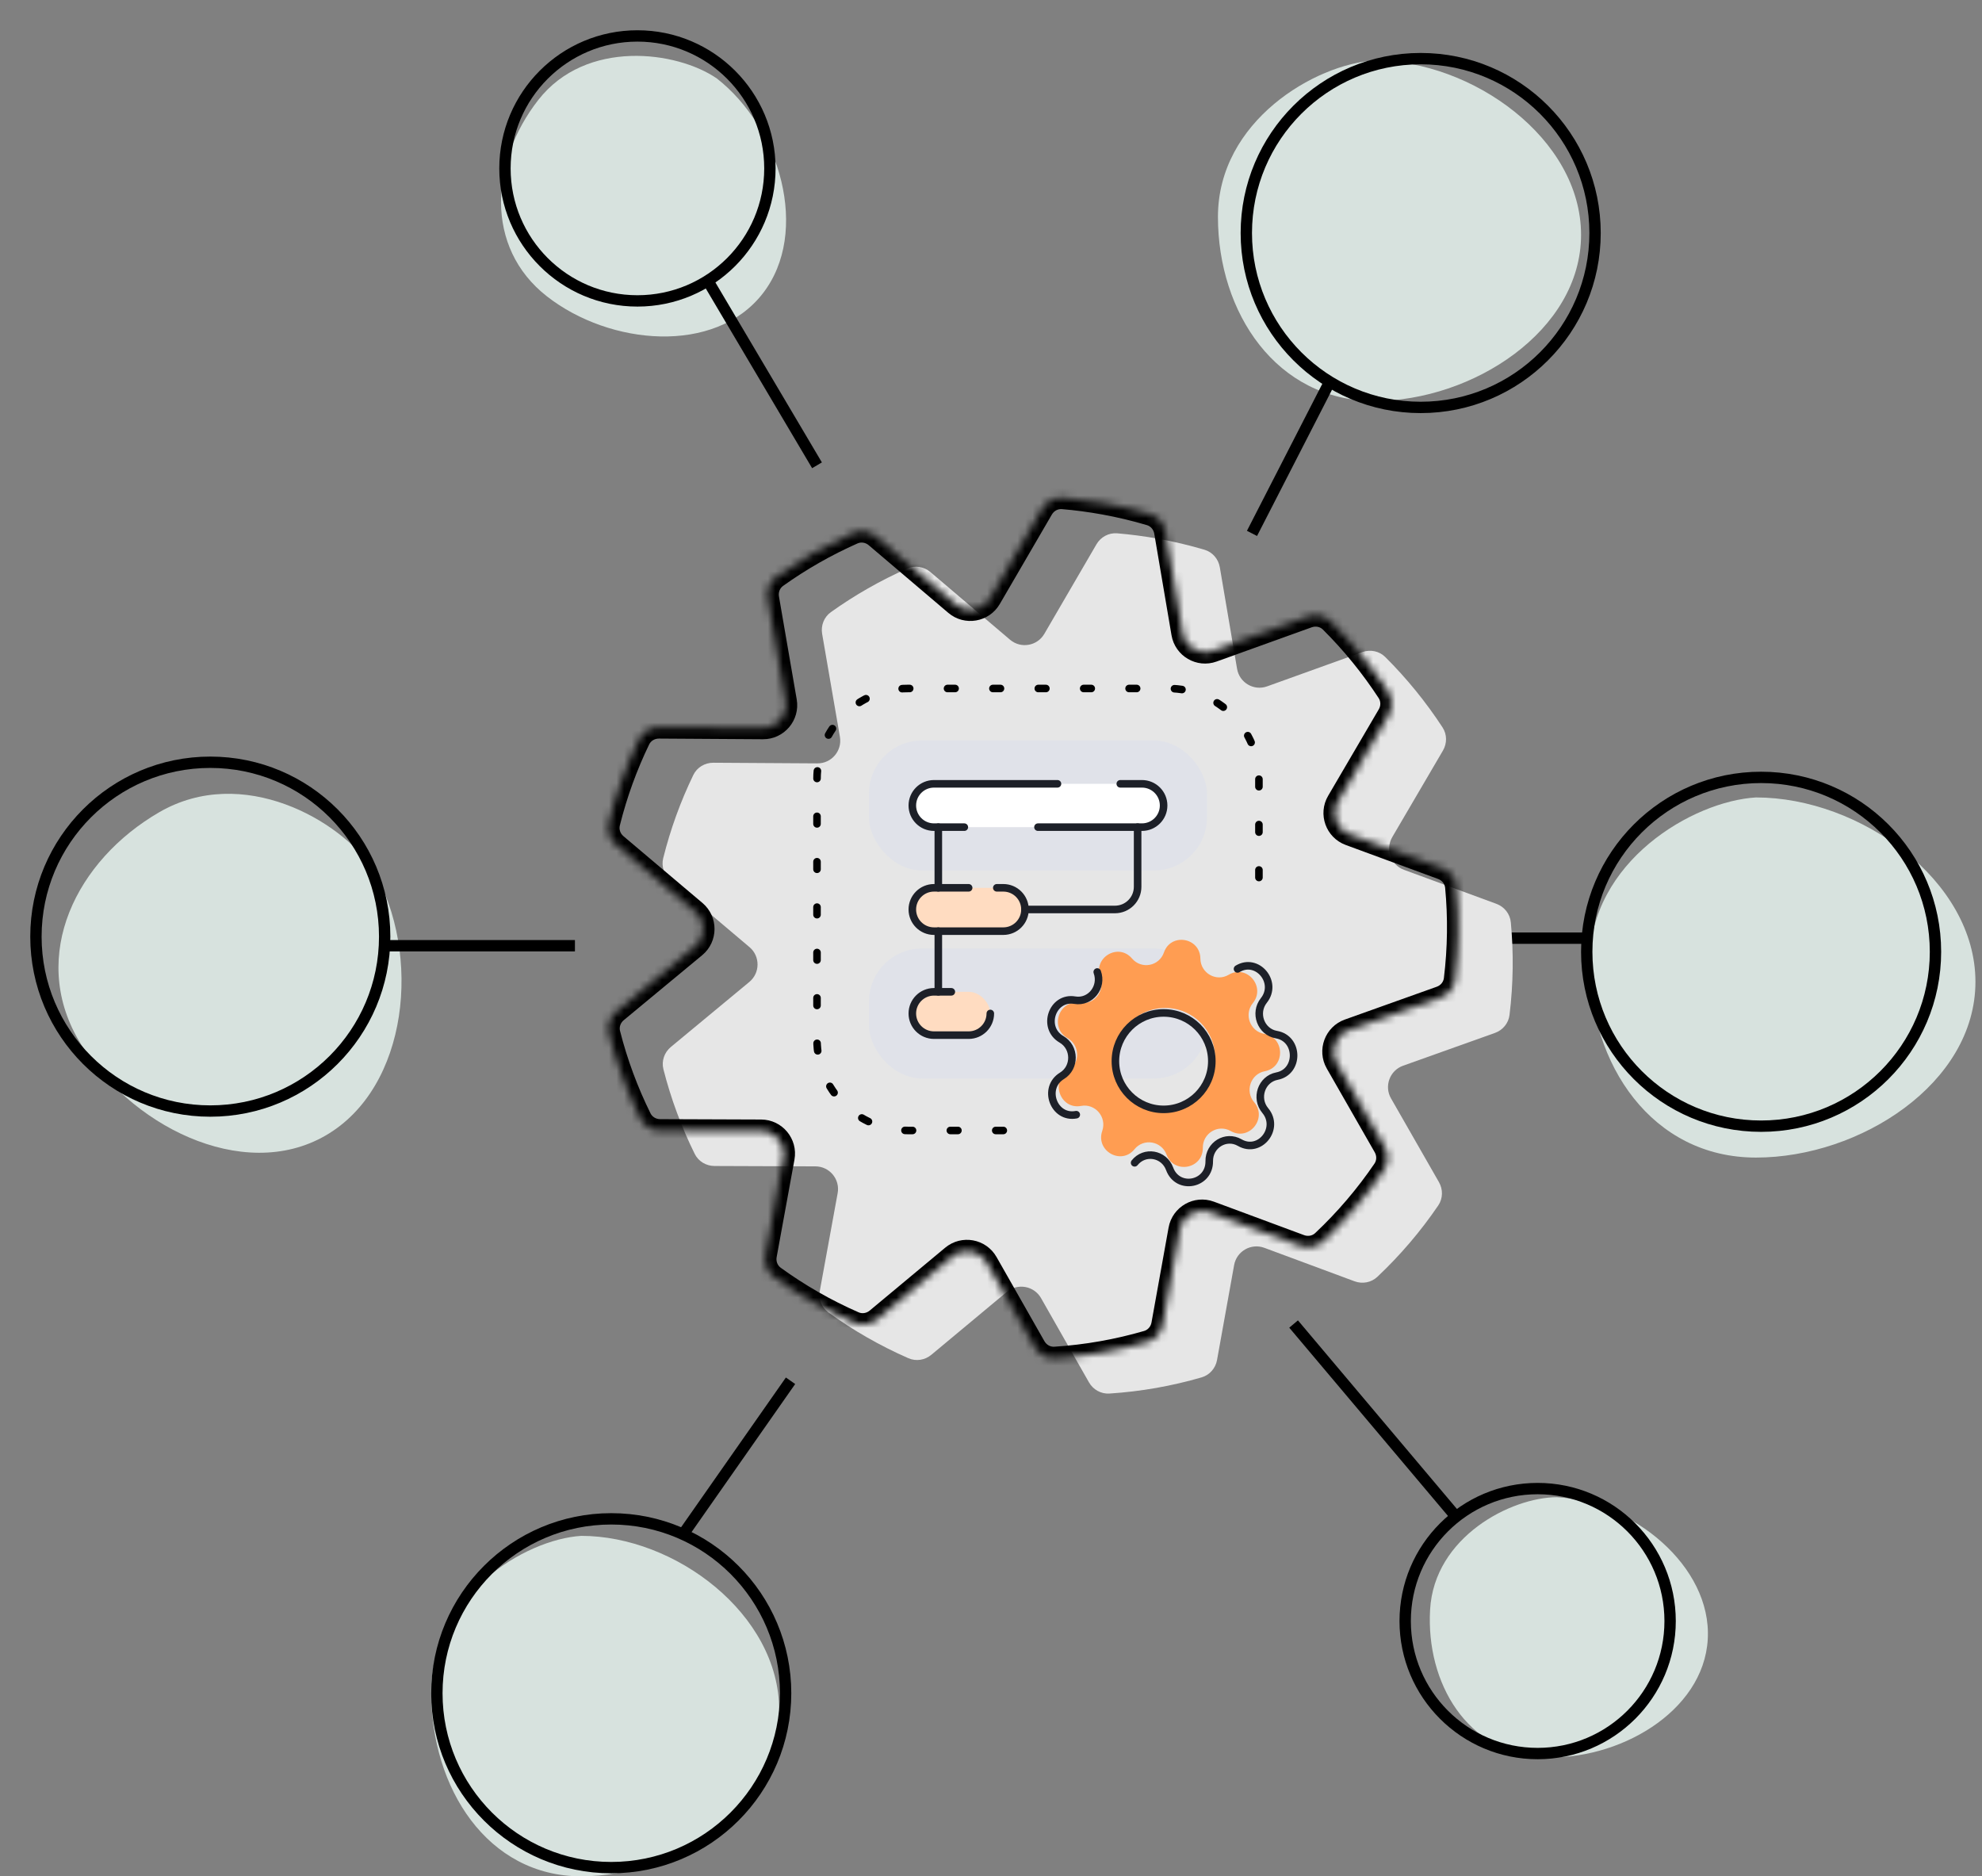 <svg width="262" height="248" viewBox="0 0 262 248" fill="none" xmlns="http://www.w3.org/2000/svg">
<rect x="0" y="0" width="262" height="248" fill="#808080" stroke="none"/>
<path d="M225.749 216.65C225.206 226.33 213.806 232.802 203.872 232.245C193.937 231.688 188.499 222.456 189.042 212.775C189.584 203.095 199.782 197.904 205.798 197.89C215.732 198.447 226.292 206.97 225.749 216.65Z" fill="#D7E2DE"/>
<circle cx="203.261" cy="214.261" r="17.511" stroke="black" stroke-width="1.5"/>
<path d="M171 175L192.5 200.5" stroke="black" stroke-width="1.5"/>
<path d="M103 226.036C103 238.716 89.25 248 76.835 248C64.42 248 57 236.343 57 223.663C57 210.983 69.342 203.459 76.835 203C89.25 203 103 213.356 103 226.036Z" fill="#D7E2DE"/>
<circle cx="80.8" cy="223.8" r="23.05" stroke="black" stroke-width="1.5"/>
<path d="M104.5 182.5L90.5 202.5" stroke="black" stroke-width="1.5"/>
<path d="M43.044 150.084C32.067 156.432 16.847 148.66 10.362 137.445C3.876 126.23 10.091 113.692 21.067 107.345C32.044 100.997 45.005 108.378 49.316 114.917C55.802 126.131 54.02 143.736 43.044 150.084Z" fill="#D7E2DE"/>
<circle cx="27.8" cy="123.8" r="23.05" stroke="black" stroke-width="1.5"/>
<path d="M76 125H51" stroke="black" stroke-width="1.5"/>
<path d="M100.82 38.804C94.493 46.92 80.635 45.67 72.306 39.177C63.978 32.683 64.817 21.341 71.144 13.226C77.472 5.11 89.506 6.749 94.762 10.374C103.091 16.868 107.148 30.688 100.82 38.804Z" fill="#D7E2DE"/>
<circle cx="84.261" cy="22.261" r="17.511" stroke="black" stroke-width="1.5"/>
<path d="M108 61.5L93.5 37" stroke="black" stroke-width="1.5"/>
<path d="M261.133 129.767C261.133 143.179 245.889 153 232.124 153C218.36 153 210.133 140.67 210.133 127.257C210.133 113.845 223.817 105.886 232.124 105.4C245.889 105.4 261.133 116.354 261.133 129.767Z" fill="#D7E2DE"/>
<circle cx="232.8" cy="125.8" r="23.05" stroke="black" stroke-width="1.5"/>
<path d="M209.5 124H198" stroke="black" stroke-width="1.5"/>
<path d="M209 31.036C209 43.716 194.652 53 181.697 53C168.742 53 161 41.343 161 28.663C161 15.983 173.878 8.459 181.697 8C194.652 8 209 18.356 209 31.036Z" fill="#D7E2DE"/>
<circle cx="187.8" cy="30.8" r="23.05" stroke="black" stroke-width="1.5"/>
<path d="M165.5 70.5L175.5 51" stroke="black" stroke-width="1.5"/>
<path d="M153.132 71.213C155.211 71.59 157.244 72.076 159.225 72.662C160.289 72.978 161.062 73.886 161.248 74.981L163.528 88.398C163.841 90.24 165.743 91.351 167.501 90.718L180.077 86.192C181.135 85.811 182.322 86.049 183.119 86.842C185.965 89.673 188.502 92.794 190.69 96.145C191.294 97.069 191.298 98.254 190.741 99.207L184.047 110.636C183.102 112.249 183.846 114.323 185.599 114.968L197.803 119.46C198.854 119.846 199.608 120.785 199.714 121.9C200.093 125.909 200.049 130.011 199.543 134.152C199.41 135.246 198.652 136.155 197.614 136.526L185.471 140.86C183.712 141.488 182.948 143.555 183.876 145.176L190.215 156.248C190.768 157.214 190.746 158.41 190.121 159.33C187.775 162.779 185.07 165.939 182.068 168.766C181.262 169.524 180.093 169.737 179.056 169.352L167.135 164.929C165.383 164.279 163.47 165.371 163.139 167.21L160.88 179.756C160.684 180.843 159.908 181.741 158.848 182.049C154.914 183.194 150.827 183.922 146.649 184.19C145.539 184.261 144.497 183.671 143.947 182.704L137.617 171.58C136.693 169.956 134.525 169.563 133.09 170.758L123.113 179.068C122.266 179.773 121.099 179.963 120.09 179.523C116.312 177.872 112.77 175.833 109.506 173.465C108.6 172.807 108.175 171.68 108.377 170.578L110.73 157.702C111.066 155.864 109.659 154.169 107.79 154.162L94.445 154.113C93.341 154.109 92.323 153.502 91.834 152.513C90.077 148.959 88.685 145.211 87.697 141.328C87.42 140.238 87.818 139.095 88.684 138.378L99.054 129.787C100.493 128.595 100.504 126.392 99.077 125.186L88.635 116.358C87.787 115.642 87.398 114.515 87.667 113.438C88.63 109.577 89.974 105.897 91.65 102.433C92.139 101.422 93.177 100.806 94.299 100.813L108.053 100.899C109.921 100.911 111.345 99.23 111.028 97.389L108.679 83.781C108.489 82.68 108.923 81.559 109.833 80.909C112.992 78.654 116.378 76.721 119.939 75.145C120.961 74.694 122.146 74.89 122.997 75.614L133.516 84.553C134.939 85.763 137.111 85.391 138.051 83.776L144.938 71.947C145.503 70.975 146.565 70.395 147.685 70.49C149.493 70.642 151.31 70.882 153.132 71.213Z" fill="#E6E6E6"/>
<mask id="path-20-inside-1_1003_4017" fill="white">
<path d="M145.944 66.52C148.024 66.898 150.057 67.383 152.037 67.97C153.102 68.285 153.875 69.194 154.061 70.288L156.34 83.706C156.653 85.548 158.556 86.659 160.314 86.026L172.89 81.5C173.948 81.119 175.135 81.357 175.932 82.15C178.778 84.981 181.315 88.101 183.503 91.452C184.106 92.377 184.111 93.562 183.553 94.514L176.859 105.944C175.915 107.556 176.658 109.63 178.412 110.276L190.616 114.767C191.666 115.154 192.421 116.093 192.526 117.208C192.905 121.217 192.861 125.319 192.356 129.46C192.222 130.554 191.465 131.463 190.427 131.833L178.284 136.168C176.524 136.796 175.761 138.862 176.689 140.484L183.028 151.556C183.58 152.521 183.559 153.717 182.933 154.637C180.588 158.087 177.882 161.247 174.88 164.073C174.075 164.832 172.906 165.044 171.869 164.659L159.948 160.236C158.196 159.587 156.283 160.679 155.952 162.517L153.692 175.063C153.496 176.15 152.721 177.048 151.66 177.357C147.726 178.502 143.64 179.229 139.462 179.497C138.351 179.569 137.31 178.979 136.759 178.011L130.43 166.888C129.506 165.264 127.338 164.87 125.902 166.066L115.925 174.376C115.079 175.081 113.912 175.271 112.902 174.83C109.124 173.18 105.583 171.141 102.319 168.772C101.413 168.115 100.988 166.987 101.189 165.886L103.543 153.009C103.879 151.171 102.471 149.477 100.603 149.47L87.257 149.421C86.154 149.417 85.135 148.81 84.647 147.821C82.89 144.266 81.498 140.519 80.51 136.635C80.232 135.546 80.631 134.403 81.496 133.686L91.867 125.095C93.306 123.903 93.317 121.7 91.89 120.494L81.447 111.666C80.6 110.95 80.211 109.822 80.479 108.746C81.443 104.884 82.786 101.205 84.463 97.74C84.951 96.73 85.99 96.113 87.112 96.12L100.865 96.207C102.734 96.218 104.158 94.538 103.84 92.697L101.492 79.089C101.302 77.988 101.736 76.866 102.646 76.217C105.804 73.962 109.191 72.028 112.752 70.453C113.773 70.001 114.958 70.198 115.809 70.921L126.328 79.86C127.752 81.07 129.924 80.698 130.864 79.084L137.75 67.254C138.316 66.283 139.377 65.703 140.497 65.797C142.305 65.95 144.123 66.19 145.944 66.52Z"/>
</mask>
<path d="M145.944 66.52L146.212 65.045L146.212 65.045L145.944 66.52ZM137.75 67.254L139.046 68.009L137.75 67.254ZM140.497 65.797L140.624 64.302L140.497 65.797ZM130.864 79.084L129.567 78.329L130.864 79.084ZM115.809 70.921L114.838 72.064L115.809 70.921ZM100.865 96.207L100.875 94.707L100.865 96.207ZM103.84 92.697L102.362 92.952L103.84 92.697ZM84.463 97.74L85.813 98.394L84.463 97.74ZM81.447 111.666L80.479 112.811L81.447 111.666ZM80.479 108.746L79.024 108.383L80.479 108.746ZM91.867 125.095L92.824 126.25L91.867 125.095ZM91.89 120.494L90.922 121.639L91.89 120.494ZM80.51 136.635L79.056 137.005L80.51 136.635ZM81.496 133.686L80.54 132.531L81.496 133.686ZM87.257 149.421L87.263 147.921L87.257 149.421ZM84.647 147.821L83.302 148.485L84.647 147.821ZM100.603 149.47L100.597 150.97L100.603 149.47ZM115.925 174.376L116.885 175.528L115.925 174.376ZM112.902 174.83L112.302 176.205L112.902 174.83ZM130.43 166.888L129.126 167.629L130.43 166.888ZM125.902 166.066L124.942 164.914L125.902 166.066ZM139.462 179.497L139.558 180.994L139.462 179.497ZM136.759 178.011L135.456 178.753L136.759 178.011ZM153.692 175.063L152.216 174.797L153.692 175.063ZM151.66 177.357L151.241 175.917L151.66 177.357ZM159.948 160.236L160.469 158.83L159.948 160.236ZM155.952 162.517L154.475 162.252L155.952 162.517ZM174.88 164.073L175.909 165.165L174.88 164.073ZM171.869 164.659L171.347 166.066L171.869 164.659ZM182.933 154.637L184.174 155.481L182.933 154.637ZM176.689 140.484L177.991 139.738L176.689 140.484ZM192.356 129.46L190.867 129.278L192.356 129.46ZM190.427 131.833L190.931 133.246L190.427 131.833ZM190.616 114.767L190.098 116.175L190.616 114.767ZM192.526 117.208L191.033 117.349L192.526 117.208ZM176.859 105.944L175.565 105.186L176.859 105.944ZM178.412 110.276L177.894 111.683L178.412 110.276ZM172.89 81.5L172.382 80.088L172.89 81.5ZM175.932 82.15L176.99 81.086L175.932 82.15ZM156.34 83.706L157.819 83.455L156.34 83.706ZM160.314 86.026L160.822 87.437L160.314 86.026ZM145.944 66.52L145.676 67.996C147.703 68.364 149.682 68.837 151.611 69.408L152.037 67.97L152.464 66.532C150.431 65.93 148.345 65.431 146.212 65.045L145.944 66.52ZM154.061 70.288L152.582 70.54L154.861 83.957L156.34 83.706L157.819 83.455L155.539 70.037L154.061 70.288ZM160.314 86.026L160.822 87.437L173.398 82.911L172.89 81.5L172.382 80.088L159.806 84.615L160.314 86.026ZM175.932 82.15L174.874 83.213C177.646 85.97 180.116 89.009 182.247 92.272L183.503 91.452L184.759 90.632C182.514 87.194 179.911 83.992 176.99 81.086L175.932 82.15ZM183.553 94.514L182.259 93.756L175.565 105.186L176.859 105.944L178.154 106.702L184.848 95.272L183.553 94.514ZM178.412 110.276L177.894 111.683L190.098 116.175L190.616 114.767L191.134 113.36L178.93 108.868L178.412 110.276ZM192.526 117.208L191.033 117.349C191.402 121.251 191.359 125.245 190.867 129.278L192.356 129.46L193.845 129.641C194.363 125.393 194.409 121.182 194.02 117.066L192.526 117.208ZM190.427 131.833L189.922 130.421L177.78 134.755L178.284 136.168L178.788 137.58L190.931 133.246L190.427 131.833ZM176.689 140.484L175.387 141.229L181.726 152.301L183.028 151.556L184.329 150.81L177.991 139.738L176.689 140.484ZM182.933 154.637L181.693 153.794C179.41 157.152 176.775 160.229 173.852 162.981L174.88 164.073L175.909 165.165C178.989 162.264 181.766 159.021 184.174 155.481L182.933 154.637ZM171.869 164.659L172.39 163.253L160.469 158.83L159.948 160.236L159.426 161.643L171.347 166.066L171.869 164.659ZM155.952 162.517L154.475 162.252L152.216 174.797L153.692 175.063L155.168 175.329L157.428 162.783L155.952 162.517ZM151.66 177.357L151.241 175.917C147.411 177.031 143.433 177.74 139.366 178L139.462 179.497L139.558 180.994C143.847 180.719 148.042 179.972 152.079 178.797L151.66 177.357ZM136.759 178.011L138.063 177.27L131.733 166.146L130.43 166.888L129.126 167.629L135.456 178.753L136.759 178.011ZM125.902 166.066L124.942 164.914L114.965 173.223L115.925 174.376L116.885 175.528L126.862 167.219L125.902 166.066ZM112.902 174.83L113.503 173.456C109.825 171.849 106.378 169.864 103.2 167.558L102.319 168.772L101.438 169.986C104.788 172.418 108.423 174.51 112.302 176.205L112.902 174.83ZM101.189 165.886L102.665 166.156L105.018 153.279L103.543 153.009L102.067 152.739L99.714 165.616L101.189 165.886ZM100.603 149.47L100.608 147.97L87.263 147.921L87.257 149.421L87.252 150.921L100.597 150.97L100.603 149.47ZM84.647 147.821L85.991 147.156C84.281 143.695 82.925 140.046 81.963 136.265L80.51 136.635L79.056 137.005C80.07 140.992 81.499 144.838 83.302 148.485L84.647 147.821ZM81.496 133.686L82.453 134.841L92.824 126.25L91.867 125.095L90.91 123.94L80.54 132.531L81.496 133.686ZM91.89 120.494L92.858 119.348L82.415 110.52L81.447 111.666L80.479 112.811L90.922 121.639L91.89 120.494ZM80.479 108.746L81.935 109.109C82.873 105.348 84.181 101.766 85.813 98.394L84.463 97.74L83.112 97.087C81.391 100.644 80.013 104.421 79.024 108.383L80.479 108.746ZM87.112 96.12L87.102 97.62L100.856 97.707L100.865 96.207L100.875 94.707L87.121 94.62L87.112 96.12ZM103.84 92.697L105.318 92.441L102.97 78.834L101.492 79.089L100.014 79.344L102.362 92.952L103.84 92.697ZM102.646 76.217L103.517 77.438C106.593 75.242 109.891 73.359 113.359 71.825L112.752 70.453L112.145 69.081C108.491 70.698 105.015 72.682 101.774 74.996L102.646 76.217ZM115.809 70.921L114.838 72.064L125.357 81.003L126.328 79.86L127.3 78.717L116.781 69.778L115.809 70.921ZM130.864 79.084L132.16 79.838L139.046 68.009L137.75 67.254L136.454 66.5L129.567 78.329L130.864 79.084ZM140.497 65.797L140.371 67.292C142.132 67.441 143.902 67.674 145.676 67.996L145.944 66.52L146.212 65.045C144.343 64.706 142.479 64.459 140.624 64.302L140.497 65.797ZM137.75 67.254L139.046 68.009C139.334 67.515 139.855 67.248 140.371 67.292L140.497 65.797L140.624 64.302C138.899 64.157 137.297 65.052 136.454 66.5L137.75 67.254ZM126.328 79.86L125.357 81.003C127.492 82.818 130.75 82.26 132.16 79.838L130.864 79.084L129.567 78.329C129.097 79.136 128.011 79.322 127.3 78.717L126.328 79.86ZM112.752 70.453L113.359 71.825C113.829 71.617 114.405 71.696 114.838 72.064L115.809 70.921L116.781 69.778C115.512 68.7 113.717 68.386 112.145 69.081L112.752 70.453ZM101.492 79.089L102.97 78.834C102.873 78.273 103.098 77.737 103.517 77.438L102.646 76.217L101.774 74.996C100.374 75.996 99.73 77.702 100.014 79.344L101.492 79.089ZM100.865 96.207L100.856 97.707C103.658 97.724 105.795 95.203 105.318 92.441L103.84 92.697L102.362 92.952C102.521 93.872 101.809 94.713 100.875 94.707L100.865 96.207ZM84.463 97.74L85.813 98.394C86.038 97.929 86.531 97.617 87.102 97.62L87.112 96.12L87.121 94.62C85.448 94.61 83.865 95.531 83.112 97.087L84.463 97.74ZM81.447 111.666L82.415 110.52C81.984 110.156 81.811 109.605 81.935 109.109L80.479 108.746L79.024 108.383C78.611 110.039 79.215 111.743 80.479 112.811L81.447 111.666ZM91.867 125.095L92.824 126.25C94.982 124.462 94.999 121.157 92.858 119.348L91.89 120.494L90.922 121.639C91.635 122.242 91.629 123.344 90.91 123.94L91.867 125.095ZM80.51 136.635L81.963 136.265C81.835 135.764 82.013 135.206 82.453 134.841L81.496 133.686L80.54 132.531C79.249 133.6 78.629 135.328 79.056 137.005L80.51 136.635ZM87.257 149.421L87.263 147.921C86.701 147.919 86.217 147.612 85.991 147.156L84.647 147.821L83.302 148.485C84.054 150.008 85.606 150.915 87.252 150.921L87.257 149.421ZM103.543 153.009L105.018 153.279C105.522 150.522 103.411 147.98 100.608 147.97L100.603 149.47L100.597 150.97C101.531 150.973 102.235 151.821 102.067 152.739L103.543 153.009ZM102.319 168.772L103.2 167.558C102.783 167.256 102.562 166.716 102.665 166.156L101.189 165.886L99.714 165.616C99.413 167.258 100.043 168.974 101.438 169.986L102.319 168.772ZM115.925 174.376L114.965 173.223C114.535 173.582 113.968 173.659 113.503 173.456L112.902 174.83L112.302 176.205C113.856 176.884 115.624 176.579 116.885 175.528L115.925 174.376ZM130.43 166.888L131.733 166.146C130.347 163.71 127.096 163.12 124.942 164.914L125.902 166.066L126.862 167.219C127.58 166.621 128.664 166.817 129.126 167.629L130.43 166.888ZM139.462 179.497L139.366 178C138.855 178.033 138.343 177.762 138.063 177.27L136.759 178.011L135.456 178.753C136.276 180.195 137.848 181.104 139.558 180.994L139.462 179.497ZM153.692 175.063L152.216 174.797C152.116 175.351 151.729 175.775 151.241 175.917L151.66 177.357L152.079 178.797C153.712 178.322 154.877 176.95 155.168 175.329L153.692 175.063ZM159.948 160.236L160.469 158.83C157.842 157.855 154.972 159.493 154.475 162.252L155.952 162.517L157.428 162.783C157.593 161.864 158.55 161.318 159.426 161.643L159.948 160.236ZM174.88 164.073L173.852 162.981C173.481 163.331 172.918 163.449 172.39 163.253L171.869 164.659L171.347 166.066C172.893 166.639 174.669 166.333 175.909 165.165L174.88 164.073ZM183.028 151.556L181.726 152.301C182.007 152.792 181.981 153.37 181.693 153.794L182.933 154.637L184.174 155.481C185.137 154.064 185.154 152.25 184.329 150.81L183.028 151.556ZM178.284 136.168L177.78 134.755C175.14 135.697 173.995 138.797 175.387 141.229L176.689 140.484L177.991 139.738C177.527 138.928 177.908 137.895 178.788 137.58L178.284 136.168ZM192.356 129.46L190.867 129.278C190.805 129.782 190.451 130.232 189.922 130.421L190.427 131.833L190.931 133.246C192.479 132.694 193.639 131.325 193.845 129.641L192.356 129.46ZM190.616 114.767L190.098 116.175C190.633 116.372 190.984 116.836 191.033 117.349L192.526 117.208L194.02 117.066C193.857 115.35 192.7 113.936 191.134 113.36L190.616 114.767ZM176.859 105.944L175.565 105.186C174.148 107.604 175.263 110.715 177.894 111.683L178.412 110.276L178.93 108.868C178.053 108.545 177.681 107.508 178.154 106.702L176.859 105.944ZM183.503 91.452L182.247 92.272C182.525 92.698 182.543 93.272 182.259 93.756L183.553 94.514L184.848 95.272C185.679 93.852 185.687 92.055 184.759 90.632L183.503 91.452ZM172.89 81.5L173.398 82.911C173.937 82.717 174.507 82.848 174.874 83.213L175.932 82.15L176.99 81.086C175.762 79.866 173.959 79.521 172.382 80.088L172.89 81.5ZM156.34 83.706L154.861 83.957C155.331 86.72 158.185 88.387 160.822 87.437L160.314 86.026L159.806 84.615C158.927 84.931 157.976 84.376 157.819 83.455L156.34 83.706ZM152.037 67.97L151.611 69.408C152.101 69.553 152.487 69.982 152.582 70.54L154.061 70.288L155.539 70.037C155.262 68.406 154.102 67.017 152.464 66.532L152.037 67.97Z" fill="black" mask="url(#path-20-inside-1_1003_4017)"/>
<rect x="114.873" y="97.873" width="44.673" height="17.182" rx="7" fill="#E0E2E9"/>
<rect x="114.873" y="125.364" width="44.673" height="17.182" rx="7" fill="#E0E2E9"/>
<path d="M132.627 149.418H120C113.373 149.418 108 144.046 108 137.418V103C108 96.373 113.373 91 120 91H154.418C161.046 91 166.418 96.373 166.418 103V120.209" stroke="black" stroke-linecap="round" stroke-dasharray="1 5"/>
<path d="M153.859 125.893C154.774 123.25 158.642 123.898 158.679 126.702C158.705 128.63 160.786 129.815 162.425 128.834C164.809 127.41 167.366 130.419 165.613 132.585C164.407 134.076 165.251 136.333 167.133 136.65C169.87 137.111 169.922 141.072 167.198 141.587C165.324 141.942 164.538 144.215 165.782 145.681C167.591 147.811 165.113 150.871 162.693 149.496C161.028 148.549 158.979 149.775 159.003 151.704C159.037 154.507 155.188 155.233 154.205 152.609C153.528 150.803 151.175 150.409 149.967 151.898C148.212 154.062 144.794 152.115 145.707 149.471C146.334 147.652 144.778 145.821 142.904 146.174C140.18 146.687 138.792 142.978 141.174 141.551C142.813 140.569 142.782 138.159 141.118 137.21C138.699 135.832 139.991 132.095 142.728 132.553C144.611 132.868 146.119 131.007 145.444 129.201C144.463 126.575 147.83 124.56 149.641 126.689C150.887 128.153 153.229 127.711 153.859 125.893ZM154.029 133.223C150.388 133.223 147.436 136.174 147.436 139.815C147.436 143.456 150.388 146.407 154.029 146.407C157.669 146.406 160.621 143.455 160.621 139.815C160.621 136.174 157.669 133.223 154.029 133.223Z" fill="#FF9D52"/>
<path d="M145.045 128.471C145.782 130.478 144.134 132.547 142.078 132.197C139.09 131.688 137.679 135.839 140.32 137.371C142.137 138.425 142.171 141.104 140.382 142.195C137.78 143.781 139.296 147.901 142.271 147.332M163.587 128.065C166.19 126.482 168.982 129.825 167.068 132.232C165.751 133.889 166.673 136.396 168.729 136.749C171.717 137.261 171.773 141.662 168.799 142.235C166.752 142.629 165.894 145.155 167.253 146.784C169.228 149.152 166.522 152.551 163.879 151.022C162.061 149.97 159.824 151.332 159.85 153.475C159.888 156.591 155.685 157.398 154.611 154.482C153.872 152.476 151.303 152.037 149.984 153.692" stroke="#1D2028" stroke-linecap="round"/>
<circle cx="153.818" cy="140.255" r="6.373" stroke="#1D2028" stroke-linecap="round"/>
<rect x="120.6" y="103.6" width="33.218" height="5.727" rx="2.864" fill="white"/>
<rect x="120.6" y="117.345" width="14.891" height="5.727" rx="2.864" fill="#FFDCC1"/>
<rect x="120.6" y="131.091" width="10.309" height="5.727" rx="2.864" fill="#FFDCC1"/>
<path d="M137.209 109.327H150.955C152.536 109.327 153.818 108.045 153.818 106.464V106.464C153.818 104.882 152.536 103.6 150.955 103.6H148.091M127.473 109.327H123.464C121.882 109.327 120.6 108.045 120.6 106.464V106.464C120.6 104.882 121.882 103.6 123.464 103.6H139.786" stroke="#1D2028" stroke-linecap="round"/>
<path d="M125.755 131.091H123.464C121.882 131.091 120.6 132.373 120.6 133.955V133.955C120.6 135.536 121.882 136.818 123.464 136.818H128.045C129.627 136.818 130.909 135.536 130.909 133.955V133.955" stroke="#1D2028" stroke-linecap="round"/>
<path d="M128.045 117.345H123.464C121.882 117.345 120.6 118.628 120.6 120.209V120.209C120.6 121.791 121.882 123.073 123.464 123.073H128.045H132.627C134.209 123.073 135.491 121.791 135.491 120.209V120.209C135.491 118.628 134.209 117.345 132.627 117.345H131.768" stroke="#1D2028" stroke-linecap="round"/>
<path d="M124.036 109.327V117.345" stroke="#1D2028" stroke-linecap="round"/>
<path d="M150.382 109.327V117.209C150.382 118.866 149.039 120.209 147.382 120.209H135.491" stroke="#1D2028" stroke-linecap="round"/>
<path d="M124.036 123.073V131.091" stroke="#1D2028" stroke-linecap="round"/>
</svg>

